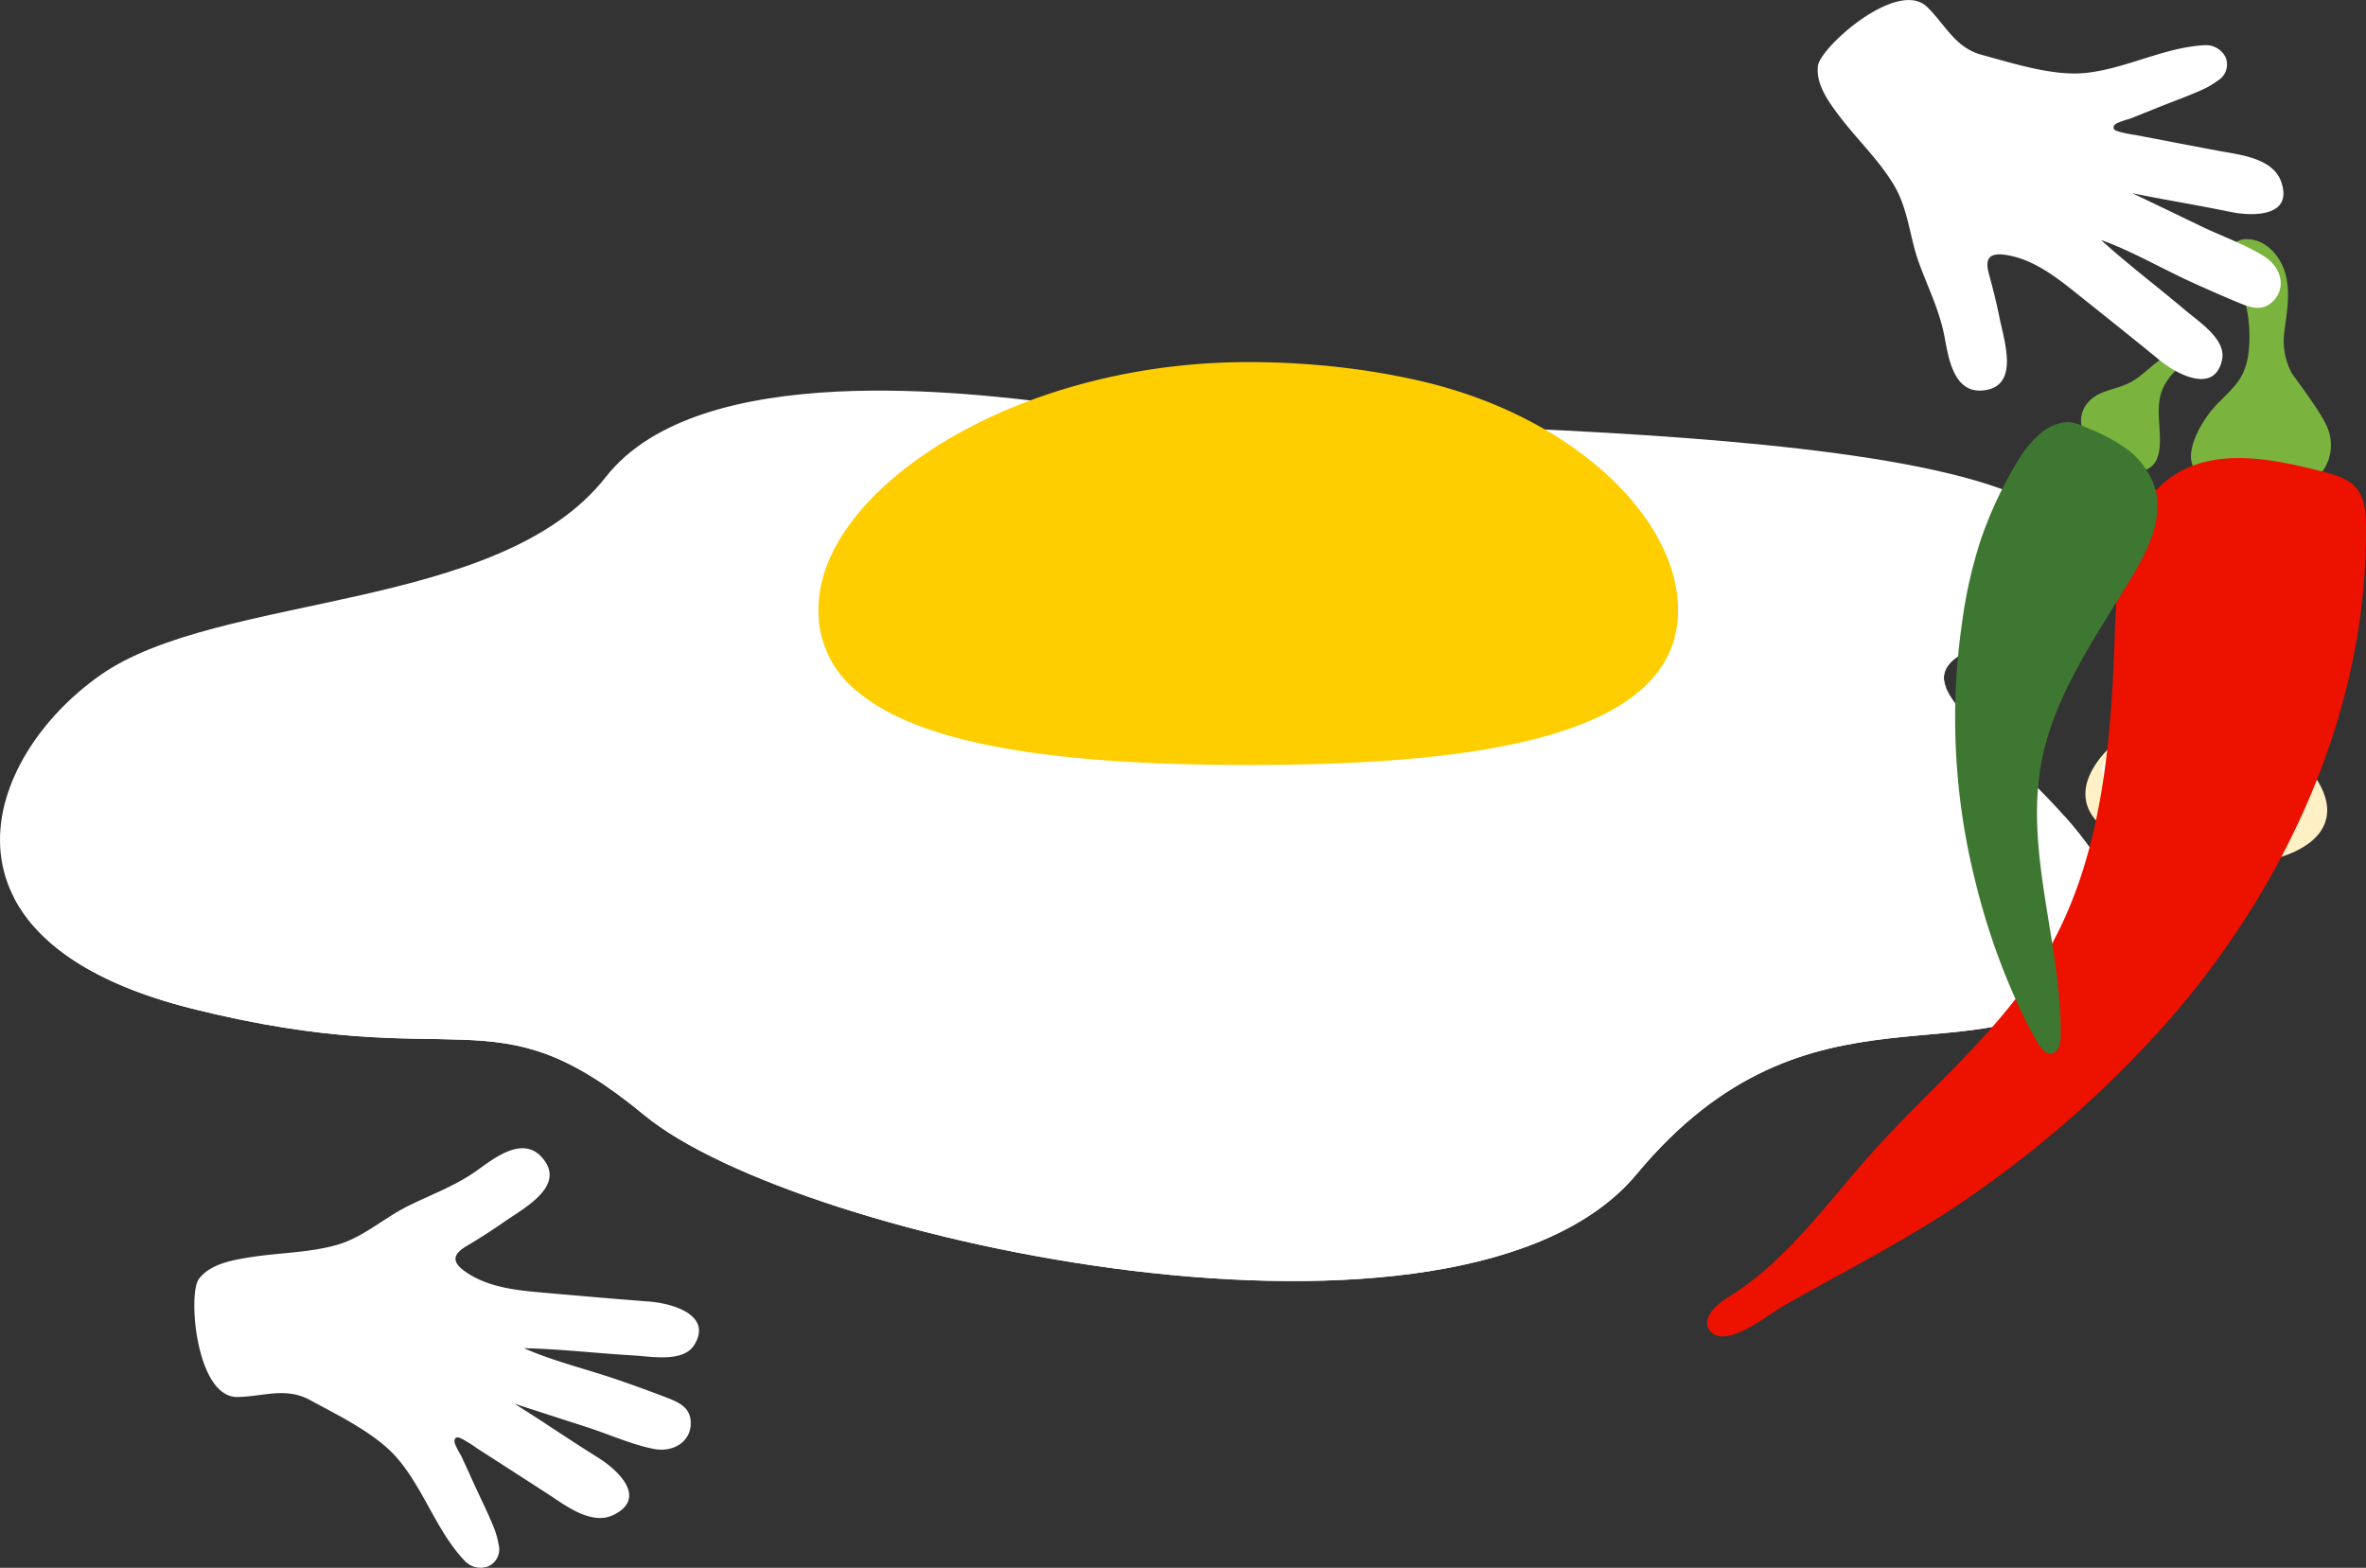 <svg xmlns="http://www.w3.org/2000/svg" xmlns:xlink="http://www.w3.org/1999/xlink" width="338.766" height="224.503" viewBox="0 0 338.766 224.503"><rect x="0" y="0" width="338.766" height="224.503" fill="#333333" stroke="none"/><defs><clipPath id="a"><rect width="338.766" height="224.503" fill="none"/></clipPath></defs><g clip-path="url(#a)"><path d="M154.827,58.158c-.479-.127-1.6-.128-3.191-.323-11.98-1.463-51.461-6.7-64.9,10.473C71.508,87.763,31.328,84.8,14.41,96.646s-25.8,38.064,13.112,47.791,42.716-2.96,64.709,15.226,117.155,38.488,142.109,8.46,49.7-12.478,65.133-27.915-21.147-35.1-21.147-43.14,32.989-5.921,16.494-22.415S169.207,61.964,154.827,58.158" fill="#fff"/><path d="M273.641,91.026c0,1.911,2.07,4.48,5.016,7.491a3.871,3.871,0,0,1-.332-1.449c0-8.035,32.99-5.92,16.495-22.415-.187-.186-.4-.367-.608-.548,4.484,10.623-20.571,9.918-20.571,16.921" fill="#fff"/><path d="M295.419,116.671c3.752,5.888,4.9,11.963-.631,17.5-15.437,15.438-40.179-2.114-65.133,27.915s-120.115,9.727-142.107-8.459-25.8-5.5-64.71-15.226c-9.731-2.433-16.473-5.9-20.847-9.91,3.342,6.528,11.177,12.363,25.531,15.952,38.91,9.728,42.716-2.96,64.709,15.226s117.155,38.488,142.108,8.459,49.7-12.477,65.133-27.915c7.456-7.455,2.778-15.9-4.053-23.537" fill="#fff"/><path d="M303.272,105.95s-11.836,9.094,2.122,15.015,31.086,1.9,27.279-7.507-21.372-12.583-29.4-7.508" fill="#fff1c5"/><path d="M240.261,87.366c0,17.852-27.546,22.178-61.538,22.178-24.73,0-46.046-2.283-55.828-10.416a14.661,14.661,0,0,1-5.71-11.762,17.536,17.536,0,0,1,1.192-6.332c5.583-14.833,30.478-29.182,60.346-29.182a115.113,115.113,0,0,1,12.9.711A102.447,102.447,0,0,1,203.135,54.5c21.849,4.948,37.126,19.552,37.126,32.862" fill="#ffce00"/><path d="M314.272,104.1s-12.745.863-13.264,5.941,10.923,9.356,15.691,9.2c3.216-.106,15.4-1.813,12.051-8.433s-14.478-6.707-14.478-6.707" fill="#fff"/><path d="M321.736,34.251a2.691,2.691,0,0,0-1.869.633,2.646,2.646,0,0,0-.608,2.412,10.515,10.515,0,0,0,.95,2.407,20.092,20.092,0,0,1,1.8,10.14,10.179,10.179,0,0,1-.957,3.8c-1,1.949-2.852,3.289-4.267,4.959-1.445,1.706-3.507,5.131-3,7.526.479,2.283,3.486,3.125,5.452,3.409a29.462,29.462,0,0,0,9.3-.146,6.437,6.437,0,0,0,3.932-1.8,6.407,6.407,0,0,0,.84-6.173c-.7-2.052-4.717-7.293-5.15-7.943a9.81,9.81,0,0,1-1.126-5.638c.351-2.753.9-5.567.291-8.274s-2.809-5.307-5.585-5.311" fill="#7ab43f"/><path d="M256.035,186.619c8.87-5.029,18.007-9.611,26.364-15.487a156.462,156.462,0,0,0,28.451-25.39q.25-.29.5-.581c16.608-19.414,27.661-44.272,27.413-69.819-.019-1.937-.163-4.038-1.428-5.505-1.149-1.334-2.966-1.839-4.671-2.277-7.111-1.826-15.194-3.514-21.359.472-3.689,2.385-6,6.483-7.137,10.726s-1.245,8.684-1.4,13.075c-.548,15.467-2,31.527-9.844,44.868-6.4,10.876-16.487,18.985-24.9,28.385-6.517,7.278-12.268,15.564-20.592,20.679-1.738,1.069-3.861,3.052-2.665,4.707,2.126,2.937,8.263-2.132,10.279-3.286q.5-.285,1-.567" fill="#ed1100"/><path d="M315.516,49.911c.036.163-.069.367-.326.53a27.526,27.526,0,0,0-3.248,2.265,8.132,8.132,0,0,0-2.357,3.137c-.976,2.516-.165,5.34-.357,8.031a5.361,5.361,0,0,1-.46,1.969,2.707,2.707,0,0,1-1.424,1.384,3.712,3.712,0,0,1-2.7-.3,17,17,0,0,1-4.028-2.5,9.038,9.038,0,0,1-1.961-2.031c-1.529-2.351-.37-4.944,2.041-6.039,1.379-.627,2.914-.873,4.261-1.566,1.624-.837,2.86-2.262,4.37-3.29a11.142,11.142,0,0,1,5.618-1.869c.337-.019.529.106.567.277" fill="#7ab43f"/><path d="M291.521,148.909q-.842-1.45-1.587-2.954a97.545,97.545,0,0,1-7.014-19.384,96.088,96.088,0,0,1-2.975-24.834,94.072,94.072,0,0,1,.976-12.49,65.912,65.912,0,0,1,2.75-12.132,58.2,58.2,0,0,1,5.665-11.8,14.871,14.871,0,0,1,2.937-3.335,6.466,6.466,0,0,1,3.289-1.493c1.379-.185,2.633.511,3.862,1.027a25.1,25.1,0,0,1,4.308,2.243,11.559,11.559,0,0,1,4.767,5.9c1.367,4.357-.866,8.963-3.207,12.884-5.085,8.515-11.132,16.831-12.985,26.574-2.473,13,2.941,26.21,2.744,39.443-.011.777-.233,1.86-1.021,2.222-.936.429-1.743-.579-2.159-1.276q-.177-.3-.35-.6" fill="#3e7732"/><path d="M278.387,48.064c.609,3.171,1.326,8.715,6.109,7.762,4.555-.908,2.457-7.063,1.794-10.342-.419-2.075-.927-4.141-1.5-6.2-.61-2.171-.059-3.15,2.386-2.782,4.219.636,7.641,3.508,10.929,6.132,3.694,2.947,7.39,5.9,11.049,8.891,2.786,2.276,8,4.848,9.006-.033.6-2.9-3.269-5.374-5.285-7.084-3.971-3.368-8.2-6.535-12.041-10.042,4.394,1.57,8.738,4.123,13.021,6.067,2.2,1,4.412,1.975,6.64,2.9,1.8.749,3.372,1.26,4.831-.078,2.085-1.913,1.4-4.961-1.168-6.565-2.8-1.75-6.1-2.888-9.063-4.323q-4.884-2.364-9.778-4.7c4.628.95,9.274,1.691,13.9,2.648,3.371.722,9.2.743,7.39-4.329-1.212-3.393-6.025-3.84-8.937-4.385q-3.947-.741-7.891-1.5l-3.946-.758a18.23,18.23,0,0,1-2.395-.481c-.291-.1-.744-.173-.81-.536-.057-.317.237-.538.476-.679a12.334,12.334,0,0,1,1.836-.635c1.434-.562,2.86-1.142,4.289-1.716,1.913-.77,3.871-1.462,5.753-2.3a12.341,12.341,0,0,0,2.6-1.48,2.67,2.67,0,0,0,1.071-3.331,3.126,3.126,0,0,0-2.914-1.717c-5.821.275-11.249,3.349-17.082,3.973-4.648.5-10.423-1.377-14.9-2.584-3.83-1.031-5.173-4.269-7.828-6.86-4.213-4.113-15.316,5.757-15.636,8.444s1.608,5.28,3.278,7.456c2.458,3.2,5.517,6.1,7.616,9.63,2.047,3.44,2.23,7.413,3.57,11.107,1.259,3.469,2.928,6.787,3.63,10.438" fill="#fff"/><path d="M68.229,167.658c2.628-1.875,6.972-5.4,9.777-1.4,2.671,3.8-3.093,6.808-5.835,8.725-1.735,1.213-3.528,2.358-5.363,3.448-1.939,1.151-2.216,2.24-.192,3.66,3.493,2.45,7.952,2.731,12.143,3.1,4.707.414,9.421.825,14.132,1.184,3.588.274,9.139,2.011,6.5,6.237-1.572,2.513-6.075,1.636-8.713,1.483-5.2-.3-10.446-.926-15.645-1.037,4.264,1.9,9.17,3.044,13.612,4.591,2.283.794,4.556,1.613,6.807,2.482,1.823.7,3.309,1.414,3.443,3.389.19,2.824-2.41,4.556-5.374,3.947-3.235-.664-6.409-2.117-9.544-3.122Q78.809,202.684,73.651,201c4.006,2.5,7.881,5.173,11.891,7.673,2.939,1.8,7.175,5.809,2.364,8.231-3.217,1.62-7.01-1.376-9.495-2.989q-3.368-2.187-6.749-4.357l-3.379-2.173a18.035,18.035,0,0,0-2.066-1.3c-.277-.13-.658-.389-.956-.171-.26.19-.2.553-.124.82a12.247,12.247,0,0,0,.891,1.726c.651,1.4,1.283,2.8,1.921,4.2.854,1.877,1.794,3.729,2.576,5.637a12.338,12.338,0,0,1,.866,2.868,2.673,2.673,0,0,1-1.523,3.151,3.126,3.126,0,0,1-3.294-.768c-4.025-4.214-5.834-10.184-9.627-14.659-3.022-3.566-8.5-6.193-12.571-8.41-3.485-1.9-6.69-.478-10.4-.433-5.887.071-7.117-14.734-5.5-16.9s4.806-2.713,7.516-3.137c3.989-.623,8.2-.612,12.157-1.718,3.855-1.078,6.729-3.828,10.247-5.578,3.3-1.643,6.8-2.894,9.828-5.053" fill="#fff"/></g></svg>